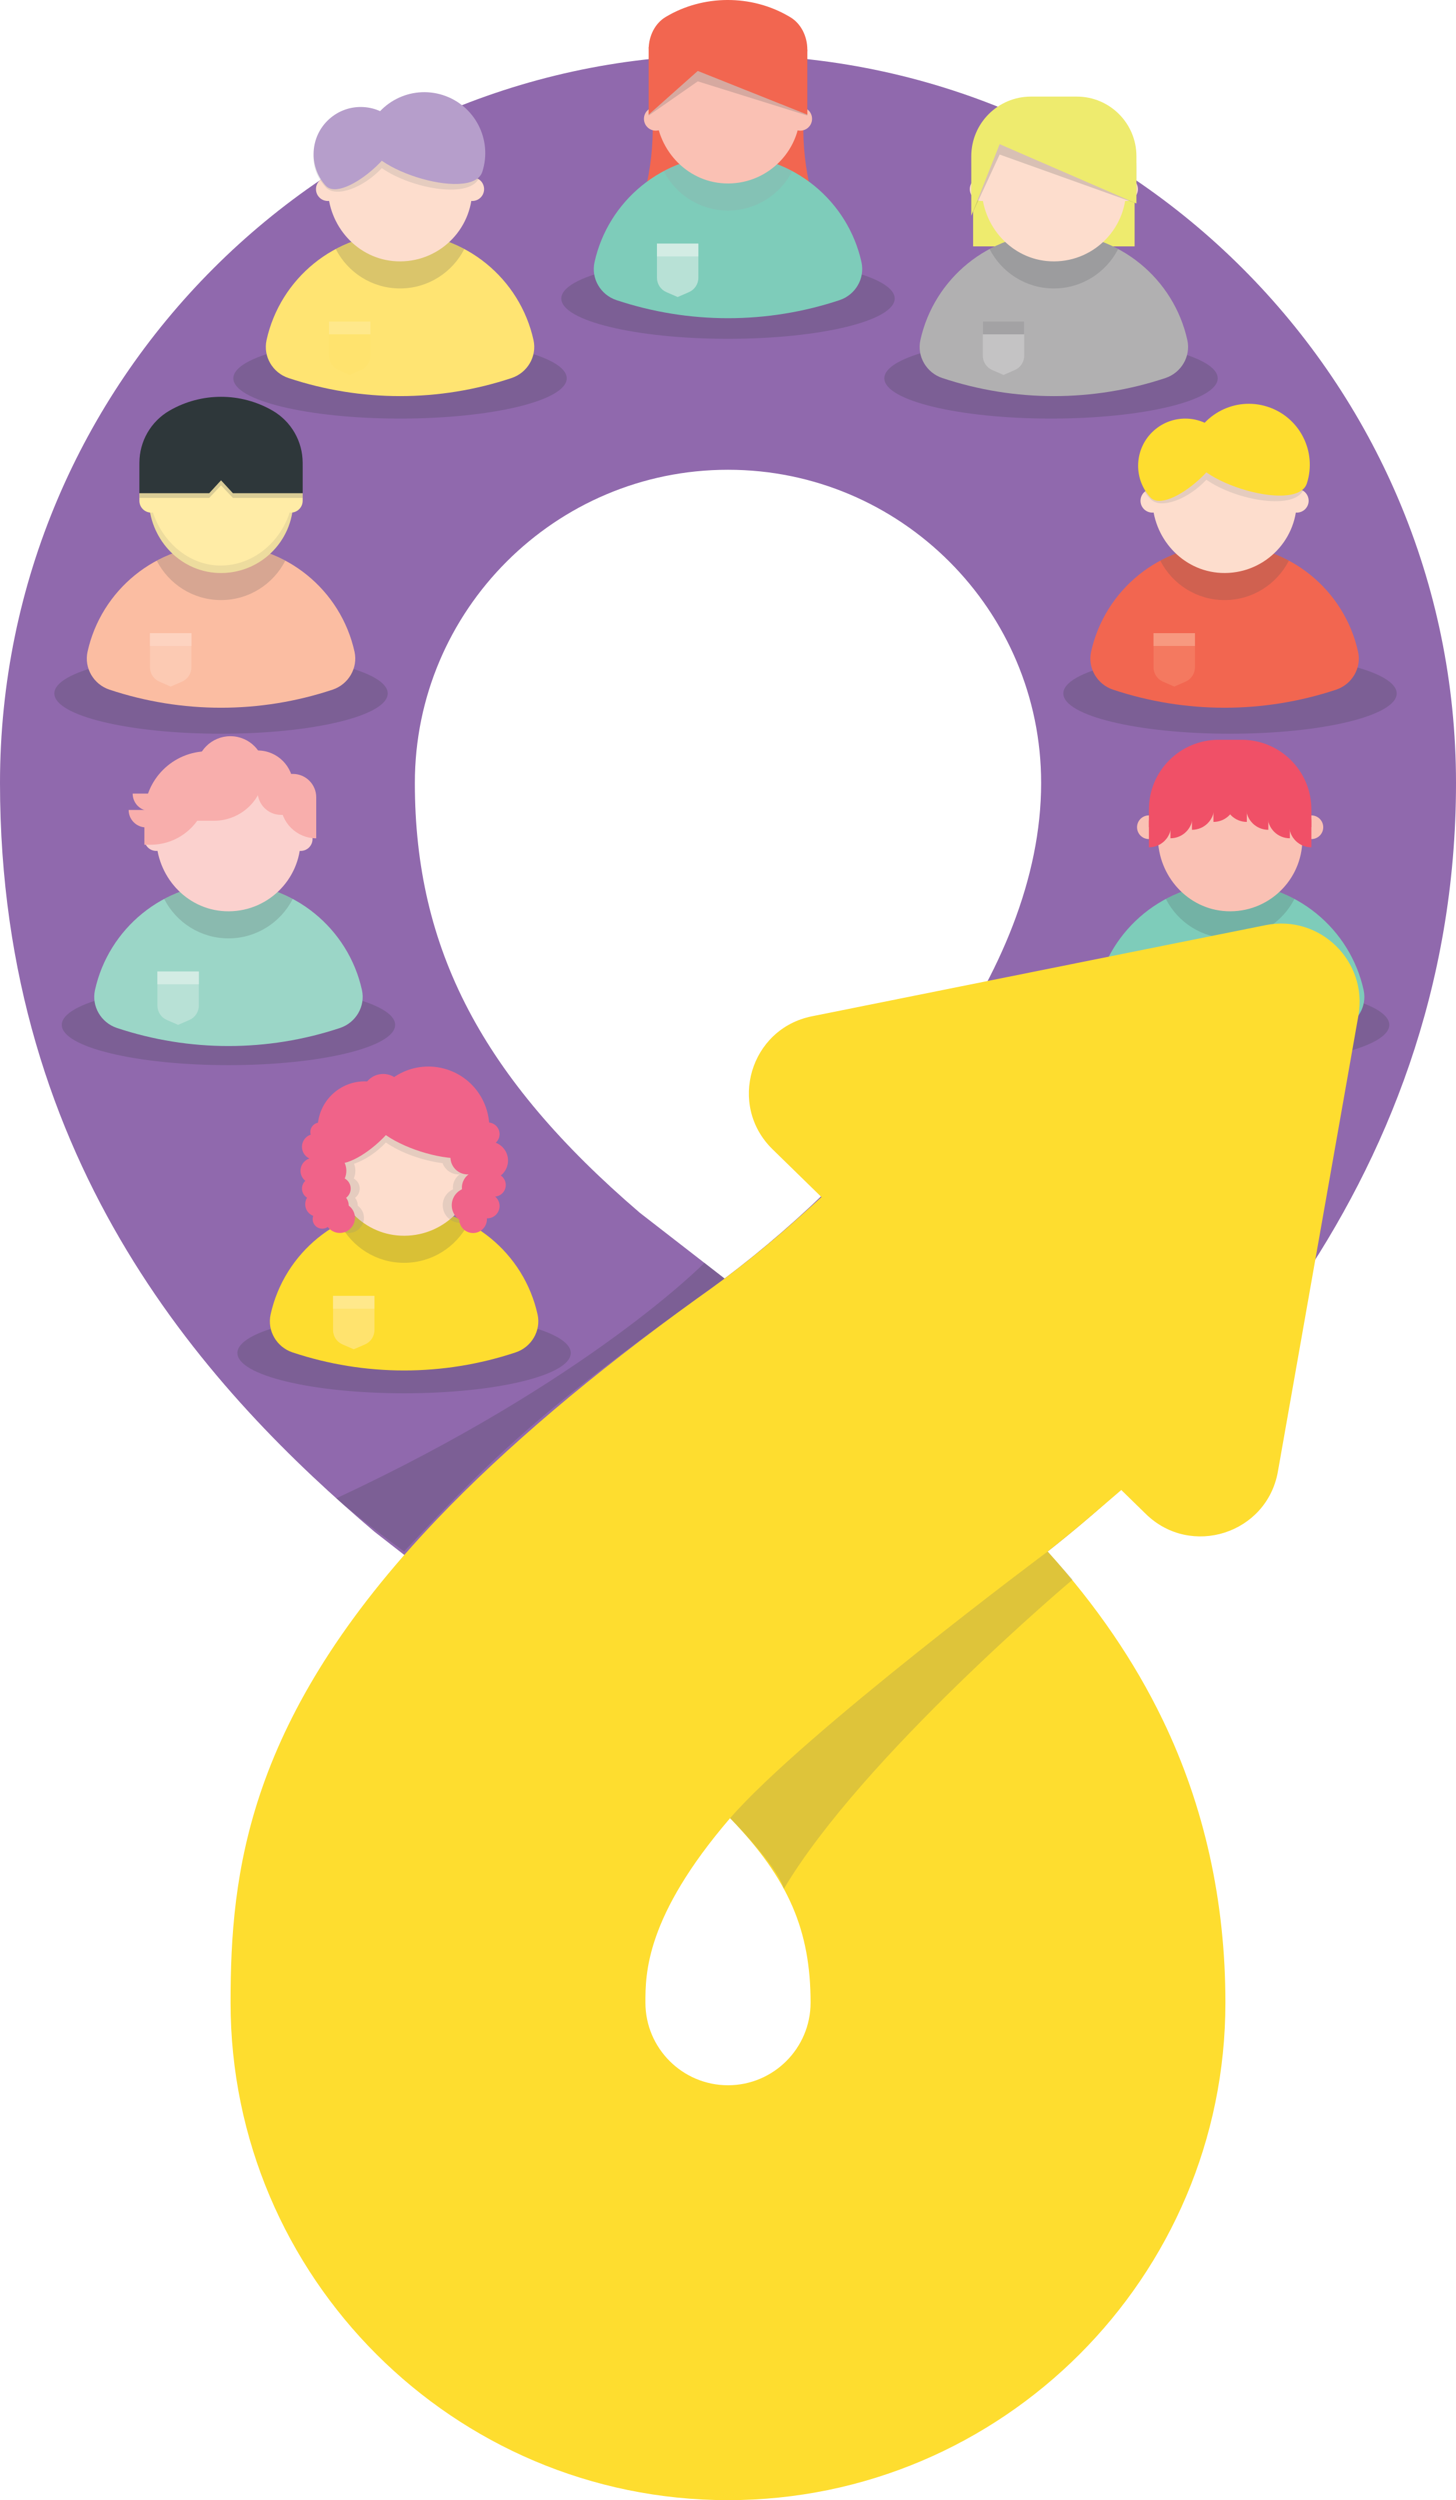 <?xml version="1.0" encoding="utf-8"?>
<!-- Generator: Adobe Illustrator 16.0.0, SVG Export Plug-In . SVG Version: 6.00 Build 0)  -->
<!DOCTYPE svg PUBLIC "-//W3C//DTD SVG 1.1//EN" "http://www.w3.org/Graphics/SVG/1.1/DTD/svg11.dtd">
<svg version="1.1" id="Layer_1" xmlns="http://www.w3.org/2000/svg" xmlns:xlink="http://www.w3.org/1999/xlink" x="0px" y="0px"
	 width="227.153px" height="390px" viewBox="0 0 227.153 390" enable-background="new 0 0 227.153 390" xml:space="preserve">
<g>
	<path fill="#9069AD" d="M113.576,8.558C50.95,8.558,0,59.509,0,122.135c0,60.155,33.342,95.47,58.421,116.8l15.602,12.161
		l4.363-4.567c9.019-9.438,20.53-19.351,34.265-29.512l40.078,32.979l4.373-3.176c26.162-19.001,70.052-60.466,70.052-124.685
		C227.153,59.509,176.202,8.558,113.576,8.558z M64.721,122.135c0-26.939,21.917-48.856,48.855-48.856
		c26.939,0,48.855,21.917,48.855,48.856c0,29.773-25.725,59.479-49.389,77.303L99.82,189.183
		C75.221,168.103,64.721,148.042,64.721,122.135z"/>
	<path fill="#FEDD2F" d="M181.389,268.263c-4.412-9.135-10.313-17.775-17.938-26.243c2.323-1.825,4.601-3.693,6.814-5.592
		l5.784-4.959l-46.687-45.806l-4.881,4.385c-4.941,4.439-10.188,8.615-15.655,12.458c-16.36,11.769-30.001,23.332-40.546,34.367
		c-29.812,31.2-32.309,55.343-32.309,75.523c0,42.791,34.812,77.604,77.604,77.604s77.604-34.812,77.604-77.604
		C191.181,296.563,187.886,281.714,181.389,268.263z M126.46,312.397c0,7.104-5.78,12.883-12.884,12.883
		c-7.104,0-12.883-5.778-12.883-12.883c0-4.499-0.001-13.389,13.206-28.776C123.07,293.117,126.46,301.185,126.46,312.397z"/>
	<ellipse opacity="0.2" fill="#2E373A" cx="62.41" cy="59.012" rx="26.006" ry="6.284"/>
	<ellipse opacity="0.2" fill="#2E373A" cx="34.484" cy="108.172" rx="26.006" ry="6.284"/>
	<ellipse opacity="0.2" fill="#2E373A" cx="35.643" cy="159.87" rx="26.006" ry="6.284"/>
	<ellipse opacity="0.2" fill="#2E373A" cx="163.971" cy="59.012" rx="26.006" ry="6.284"/>
	<ellipse opacity="0.2" fill="#2E373A" cx="191.896" cy="108.172" rx="26.006" ry="6.284"/>
	<ellipse opacity="0.2" fill="#2E373A" cx="190.738" cy="159.87" rx="26.006" ry="6.284"/>
	<ellipse opacity="0.2" fill="#2E373A" cx="63.042" cy="211.056" rx="26.006" ry="6.284"/>
	<ellipse opacity="0.2" fill="#2E373A" cx="113.577" cy="46.569" rx="26.006" ry="6.284"/>
	<line opacity="0.2" fill="#2E373A" x1="109.901" y1="205.847" x2="106.726" y2="203.382"/>
	<path opacity="0.2" fill="#2E373A" d="M109.901,196.989l3.142,2.449c-26.955,19.392-34.165,25.617-50,42.582
		c0,0-6.7-4.858-10.576-8.298C91.92,215.346,109.901,196.989,109.901,196.989z"/>
	<path fill="#F26650" d="M100.426,30.893h26.302l-0.495-2.313c-0.771-3.605-1.055-7.298-0.843-10.979l0.565-9.844l-24.757-0.385
		l0.577,10.234c0.207,3.677-0.079,7.365-0.852,10.965L100.426,30.893z"/>
	<path fill="#7ECCBA" d="M130.98,46.818c2.473-0.822,3.981-3.372,3.421-5.917c-2.108-9.56-10.631-16.712-20.825-16.712
		c-10.193,0-18.716,7.152-20.824,16.712c-0.561,2.545,0.948,5.095,3.421,5.917l0,0C107.471,50.577,119.682,50.577,130.98,46.818
		L130.98,46.818z"/>
	<path opacity="0.2" fill="#9F9EA0" d="M113.576,32.844c-4.377,0-8.163-2.502-10.029-6.149c2.99-1.597,6.403-2.506,10.029-2.506
		c3.627,0,7.039,0.909,10.029,2.506C121.74,30.342,117.954,32.844,113.576,32.844z"/>
	<path fill="#FAC1B4" d="M124.844,17.354c0,6.403-5.342,11.559-11.812,11.254c-6.061-0.285-10.723-5.505-10.723-11.572v-4.383
		c0-1.677,1.358-3.036,3.035-3.036h16.464c1.677,0,3.035,1.359,3.035,3.036V17.354z"/>
	<path fill="#B8E1D6" d="M103.96,45.568l1.763,0.767l1.763-0.767c0.891-0.387,1.467-1.266,1.467-2.236v-5.326h-6.459v5.326
		C102.493,44.302,103.069,45.181,103.96,45.568z"/>
	<rect x="102.493" y="38.005" fill="#D3ECE4" width="6.459" height="1.994"/>
	<circle fill="#FAC1B4" cx="124.844" cy="18.535" r="1.848"/>
	<circle fill="#FAC1B4" cx="102.309" cy="18.535" r="1.847"/>
	<path opacity="0.2" fill="#494D50" d="M101.198,9.341c0-2.13,1.013-4.08,2.622-5.052l0,0c5.833-3.519,13.402-3.558,19.279-0.099
		l0.19,0.112c1.634,0.962,2.665,2.927,2.665,3.598v10.13l-17.095-5.34l-7.662,5.34V9.341z"/>
	<path fill="#F26650" d="M101.198,7.718c0-2.13,1.013-4.08,2.622-5.051l0,0c5.833-3.52,13.402-3.559,19.279-0.1l0.19,0.112
		c1.634,0.962,2.665,2.927,2.665,5.077v10.129l-17.095-6.818l-7.662,6.818V7.718z"/>
	<path fill="#FFE472" d="M79.813,58.97c2.472-0.822,3.981-3.372,3.421-5.916c-2.108-9.561-10.631-16.713-20.825-16.713
		c-10.193,0-18.716,7.152-20.824,16.713c-0.561,2.544,0.948,5.094,3.421,5.916l0,0C56.304,62.729,68.516,62.729,79.813,58.97
		L79.813,58.97z"/>
	<path opacity="0.2" fill="#494D50" d="M62.409,44.997c-4.378,0-8.163-2.502-10.028-6.149c2.989-1.597,6.402-2.506,10.028-2.506
		c3.627,0,7.04,0.909,10.029,2.506C70.573,42.495,66.787,44.997,62.409,44.997z"/>
	<path fill="#FDDDCD" d="M73.677,29.506c0,6.403-5.342,11.56-11.812,11.255c-6.061-0.285-10.723-5.506-10.723-11.573v-4.383
		c0-1.677,1.358-3.036,3.035-3.036h16.464c1.677,0,3.035,1.359,3.035,3.036V29.506z"/>
	<path fill="#FFE36E" d="M52.793,57.721l1.763,0.767l1.763-0.767c0.891-0.388,1.467-1.267,1.467-2.237v-5.325h-6.459v5.325
		C51.326,56.455,51.902,57.333,52.793,57.721z"/>
	<rect x="51.326" y="50.159" fill="#FFE88B" width="6.459" height="1.994"/>
	<circle fill="#FDDDCD" cx="73.677" cy="29.506" r="1.848"/>
	<circle fill="#FDDDCD" cx="51.142" cy="29.506" r="1.847"/>
	<path opacity="0.2" fill="#88888A" d="M51.37,19.718c2.239-2.006,5.366-2.383,7.939-1.219c2.434-2.557,6.193-3.66,9.781-2.514
		c5.002,1.599,7.346,6.535,5.747,11.536c-1.156,3.62-10.546,2.001-15.271-1.294c-2.844,3.059-7.196,4.717-8.77,2.96
		C48.088,26.163,48.344,22.427,51.37,19.718z"/>
	<path fill="#B69ECB" d="M57.14,20.993c-1.599,5.001,16.515,10.791,18.112,5.789c1.6-5.002-1.159-10.353-6.161-11.951
		S58.738,15.991,57.14,20.993z"/>
	<path fill="#B69ECB" d="M50.798,28.948c2.709,3.026,13.667-6.787,10.957-9.812c-2.71-3.026-7.359-3.282-10.385-0.572
		C48.344,21.273,48.088,25.922,50.798,28.948z"/>
	<path fill="#FBBDA2" d="M51.888,107.581c2.473-0.823,3.981-3.372,3.421-5.917C53.2,92.103,44.678,84.952,34.484,84.952
		c-10.194,0-18.717,7.151-20.825,16.712c-0.561,2.545,0.948,5.094,3.421,5.917l0,0C28.378,111.339,40.59,111.339,51.888,107.581
		L51.888,107.581z"/>
	<path opacity="0.2" fill="#494D50" d="M34.484,93.607c-4.379,0-8.164-2.502-10.029-6.149c2.989-1.597,6.402-2.506,10.029-2.506
		c3.626,0,7.039,0.909,10.029,2.506C42.647,91.105,38.861,93.607,34.484,93.607z"/>
	<path fill="#FFECA6" d="M45.751,78.116c0,6.403-5.341,11.56-11.812,11.255c-6.061-0.285-10.723-5.506-10.723-11.572v-4.383
		c0-1.678,1.358-3.036,3.035-3.036h16.464c1.677,0,3.035,1.358,3.035,3.036V78.116z"/>
	<path opacity="0.1" fill="#494D50" d="M33.939,88.21c6.471,0.305,11.812-5.442,11.812-11.846v1.751
		c0,6.403-5.341,11.56-11.812,11.255c-6.061-0.285-10.723-5.506-10.723-11.572v-1.752C23.217,82.113,27.879,87.925,33.939,88.21z"/>
	<path fill="#FCCAB3" d="M24.867,106.331l1.763,0.767l1.763-0.767c0.891-0.387,1.467-1.266,1.467-2.237v-5.325H23.4v5.325
		C23.4,105.065,23.977,105.944,24.867,106.331z"/>
	<rect x="23.4" y="98.768" fill="#FDD3C0" width="6.459" height="1.994"/>
	<path fill="#FFECA6" d="M43.524,78.116c0,1.021,0.827,1.848,1.848,1.848s1.848-0.827,1.848-1.848c0-0.289,0-1.182,0-1.182
		s-1.117-0.666-1.848-0.666C44.352,76.268,43.524,77.095,43.524,78.116z"/>
	<path fill="#FFECA6" d="M25.443,78.116c0,1.021-0.827,1.848-1.848,1.848s-1.848-0.827-1.848-1.848c0-0.289,0-1.182,0-1.182
		s1.117-0.666,1.848-0.666C24.616,76.268,25.443,77.095,25.443,78.116z"/>
	<path opacity="0.2" fill="#494D50" d="M26.447,64.786L26.447,64.786c4.973-2.873,11.101-2.873,16.073,0l0,0
		c2.908,1.681,4.699,4.784,4.699,8.143v4.738H36.338l-1.854-1.956l-1.842,1.956H21.748v-4.738
		C21.748,69.57,23.539,66.466,26.447,64.786z"/>
	<path fill="#2E373A" d="M26.447,64.052L26.447,64.052c4.973-2.873,11.101-2.873,16.073,0l0,0c2.908,1.681,4.699,4.785,4.699,8.144
		v4.738H36.338l-1.854-2.009l-1.842,2.009H21.748v-4.738C21.748,68.837,23.539,65.733,26.447,64.052z"/>
	<path fill="#FEDD2F" d="M80.446,210.962c2.473-0.822,3.981-3.372,3.421-5.917c-2.108-9.56-10.631-16.712-20.824-16.712
		s-18.717,7.152-20.825,16.712c-0.561,2.545,0.948,5.095,3.421,5.917l0,0C56.938,214.721,69.148,214.721,80.446,210.962
		L80.446,210.962z"/>
	<path opacity="0.2" fill="#494D50" d="M63.043,196.989c-4.378,0-8.164-2.502-10.029-6.149c2.989-1.597,6.402-2.506,10.029-2.506
		c3.626,0,7.039,0.909,10.029,2.506C71.207,194.487,67.421,196.989,63.043,196.989z"/>
	<path fill="#FDDDCD" d="M74.311,181.498c0,6.404-5.342,11.561-11.812,11.255c-6.061-0.285-10.723-5.505-10.723-11.572v-4.383
		c0-1.677,1.359-3.036,3.035-3.036h16.464c1.677,0,3.036,1.359,3.036,3.036V181.498z"/>
	<path fill="#FFE36E" d="M53.426,209.712l1.763,0.767l1.763-0.767c0.891-0.387,1.467-1.266,1.467-2.236v-5.326h-6.459v5.326
		C51.959,208.447,52.535,209.326,53.426,209.712z"/>
	<rect x="51.959" y="202.15" fill="#FFE88B" width="6.459" height="1.994"/>
	<path opacity="0.2" fill="#88888A" d="M52.42,185.653c-1.668,0-3.021-1.353-3.021-3.021c0-1.013,0.503-1.903,1.268-2.452
		c-1.851-2.818-1.363-6.051,1.337-8.47c2.239-2.005,5.366-2.382,7.94-1.218c2.433-2.557,6.192-3.661,9.78-2.514
		c5.002,1.599,7.347,6.535,5.747,11.536c-0.198,0.622-0.645,1.086-1.264,1.417c-0.115,0.724-0.519,1.35-1.09,1.761
		c0.042-0.003,0.081-0.013,0.123-0.013c1.43,0,2.587,1.158,2.587,2.586c0,0.965-0.534,1.797-1.317,2.242
		c0.031,0.163,0.051,0.331,0.051,0.504c0,1.516-1.229,2.744-2.744,2.744c-1.517,0-2.746-1.229-2.746-2.744
		c0-1.109,0.662-2.061,1.609-2.493c-0.009-0.084-0.025-0.166-0.025-0.253c0-0.857,0.422-1.612,1.066-2.083
		c-0.057,0.003-0.108,0.017-0.165,0.017c-1.155,0-2.132-0.732-2.513-1.756c-3.051-0.383-6.513-1.599-8.842-3.224
		c-1.454,1.563-3.301,2.758-4.971,3.32c0.133,0.339,0.212,0.706,0.212,1.092c0,0.432-0.094,0.84-0.257,1.212
		c0.554,0.306,0.934,0.889,0.934,1.566c0,0.59-0.287,1.108-0.726,1.436c0.258,0.329,0.417,0.738,0.417,1.188
		c0,0.013-0.003,0.024-0.003,0.038c0.586,0.429,0.972,1.116,0.972,1.898c0,1.303-1.056,2.358-2.358,2.358
		c-1.302,0-2.357-1.056-2.357-2.358c0-0.318,0.064-0.622,0.18-0.899c-0.191-0.301-0.306-0.655-0.306-1.037
		c0-0.683,0.355-1.281,0.891-1.626c-0.15-0.225-0.244-0.486-0.28-0.768C52.505,185.642,52.464,185.653,52.42,185.653z"/>
	<g>
		<circle fill="#F8B5C1" cx="74.311" cy="181.498" r="1.848"/>
		<circle fill="#F8B5C1" cx="51.775" cy="181.498" r="1.848"/>
		<path fill="#F06389" d="M57.773,172.984c-1.599,5.002,16.514,10.791,18.112,5.79c1.599-5.002-1.16-10.353-6.162-11.951
			C64.723,165.224,59.372,167.983,57.773,172.984z"/>
		<path fill="#F06389" d="M51.431,180.94c2.71,3.025,13.667-6.787,10.957-9.813c-2.709-3.025-7.358-3.281-10.385-0.572
			C48.978,173.264,48.721,177.914,51.431,180.94z"/>
		<circle fill="#F06389" cx="59.782" cy="170.787" r="3.261"/>
		<circle fill="#F06389" cx="76.125" cy="176.91" r="1.814"/>
		<circle fill="#F06389" cx="49.893" cy="176.579" r="1.475"/>
		<circle fill="#F06389" cx="51.013" cy="182.631" r="3.021"/>
		<circle fill="#F06389" cx="52.466" cy="188.034" r="1.937"/>
		<circle fill="#F06389" cx="49.555" cy="187.853" r="1.937"/>
		<circle fill="#F06389" cx="50.903" cy="186.708" r="1.789"/>
		<circle fill="#F06389" cx="50.271" cy="190.173" r="1.492"/>
		<circle fill="#F06389" cx="48.892" cy="182.631" r="2.01"/>
		<circle fill="#F06389" cx="48.781" cy="185.41" r="1.669"/>
		<circle fill="#F06389" cx="53.013" cy="189.97" r="2.358"/>
		<circle fill="#F06389" cx="72.963" cy="180.511" r="2.688"/>
		<circle fill="#F06389" cx="76.289" cy="181.035" r="2.97"/>
		<circle fill="#F06389" cx="74.648" cy="185.265" r="2.587"/>
		<circle fill="#F06389" cx="77.097" cy="184.853" r="1.81"/>
		<circle fill="#F06389" cx="73.224" cy="188.011" r="2.745"/>
		<circle fill="#F06389" cx="76.015" cy="188.128" r="1.924"/>
		<circle fill="#F06389" cx="73.804" cy="190.175" r="2.165"/>
		<circle fill="#F06389" cx="52.915" cy="185.41" r="1.797"/>
		<circle fill="#F06389" cx="49.114" cy="178.894" r="2.003"/>
	</g>
	<path fill="#7ECCBA" d="M209.32,160.353c2.473-0.823,3.981-3.373,3.421-5.917c-2.108-9.56-10.631-16.712-20.824-16.712
		c-10.194,0-18.717,7.152-20.825,16.712c-0.561,2.544,0.948,5.094,3.421,5.917l0,0C185.811,164.111,198.022,164.111,209.32,160.353
		L209.32,160.353z"/>
	<path opacity="0.2" fill="#494D50" d="M191.917,146.378c-4.378,0-8.164-2.502-10.029-6.148c2.989-1.598,6.402-2.506,10.029-2.506
		c3.626,0,7.039,0.908,10.028,2.506C200.08,143.876,196.295,146.378,191.917,146.378z"/>
	<path fill="#FAC1B4" d="M203.184,130.888c0,6.403-5.342,11.56-11.812,11.255c-6.061-0.286-10.723-5.506-10.723-11.573v-4.383
		c0-1.676,1.358-3.035,3.035-3.035h16.464c1.677,0,3.035,1.359,3.035,3.035V130.888z"/>
	<path fill="#B8E1D6" d="M182.3,159.103l1.763,0.767l1.763-0.767c0.891-0.387,1.467-1.266,1.467-2.237v-5.325h-6.459v5.325
		C180.833,157.837,181.409,158.716,182.3,159.103z"/>
	<rect x="180.833" y="151.541" fill="#D3ECE4" width="6.459" height="1.994"/>
	<circle fill="#FAC1B4" cx="204.592" cy="129.041" r="1.848"/>
	<circle fill="#FAC1B4" cx="179.241" cy="129.041" r="1.848"/>
	<path fill="#F05067" d="M190.104,115.403h3.626c5.998,0,10.86,4.862,10.86,10.86v2.777l0,0c-7.913-4.257-17.434-4.257-25.347,0l0,0
		v-2.777C179.243,120.265,184.105,115.403,190.104,115.403z"/>
	<path fill="#F05067" d="M194.405,123.176h1.195c1.257,0,2.275,1.02,2.275,2.276v3.99l0,0c-1.917,0-3.471-1.554-3.471-3.471V123.176
		z"/>
	<path fill="#F05067" d="M197.762,124.497h1.195c1.257,0,2.276,1.019,2.276,2.276v3.99l0,0c-1.917,0-3.472-1.554-3.472-3.471
		V124.497z"/>
	<path fill="#F05067" d="M201.118,125.908h1.195c1.257,0,2.276,1.019,2.276,2.275v3.99l0,0c-1.918,0-3.472-1.554-3.472-3.471
		V125.908z"/>
	<path fill="#F05067" d="M189.428,123.176h-1.195c-1.257,0-2.275,1.02-2.275,2.276v3.99l0,0c1.917,0,3.471-1.554,3.471-3.471
		V123.176z"/>
	<path fill="#F05067" d="M191.049,121.945h1.195c1.257,0,2.275,1.02,2.275,2.276v3.99l0,0c-1.917,0-3.471-1.554-3.471-3.472V121.945
		z"/>
	<path fill="#F05067" d="M192.784,121.945h-1.195c-1.257,0-2.275,1.02-2.275,2.276v3.99l0,0c1.917,0,3.471-1.554,3.471-3.472
		V121.945z"/>
	<path fill="#F05067" d="M186.071,124.497h-1.195c-1.257,0-2.275,1.019-2.275,2.276v3.99l0,0c1.917,0,3.471-1.554,3.471-3.471
		V124.497z"/>
	<path fill="#F05067" d="M182.715,125.908h-1.195c-1.257,0-2.276,1.019-2.276,2.275v3.99l0,0c1.917,0,3.472-1.554,3.472-3.471
		V125.908z"/>
	<path fill="none" d="M113.576,326.402c8.767,0,15.898-7.131,15.898-15.896c0-12.688-4.992-21.152-15.9-31.031
		c-15.305,15.89-15.896,25.459-15.896,31.031C97.679,319.271,104.811,326.402,113.576,326.402z"/>
	<path opacity="0.2" fill="#616365" d="M167.34,246.402c0,0-32.797,27.601-45.054,48.246c-1.003-3.623-8.387-11.027-8.387-11.027
		c11.548-13.267,49.552-41.601,49.552-41.601L167.34,246.402z"/>
	<rect x="151.816" y="27.935" fill="#EEEB6E" width="25.196" height="10.498"/>
	<path fill="#B1B0B1" d="M181.818,58.97c2.473-0.822,3.981-3.372,3.421-5.916c-2.108-9.561-10.631-16.713-20.825-16.713
		c-10.193,0-18.716,7.152-20.824,16.713c-0.561,2.544,0.948,5.094,3.421,5.916l0,0C158.309,62.729,170.521,62.729,181.818,58.97
		L181.818,58.97z"/>
	<path opacity="0.2" fill="#494D50" d="M164.414,44.997c-4.377,0-8.163-2.502-10.028-6.149c2.989-1.597,6.402-2.506,10.028-2.506
		c3.627,0,7.04,0.909,10.029,2.506C172.578,42.495,168.793,44.997,164.414,44.997z"/>
	<path fill="#FDDDCD" d="M175.682,29.506c0,6.403-5.342,11.56-11.812,11.255c-6.061-0.285-10.723-5.506-10.723-11.573v-4.383
		c0-1.677,1.358-3.036,3.035-3.036h16.464c1.677,0,3.035,1.359,3.035,3.036V29.506z"/>
	<path fill="#C4C3C4" d="M154.798,57.721l1.763,0.767l1.763-0.767c0.891-0.388,1.467-1.267,1.467-2.237v-5.325h-6.459v5.325
		C153.331,56.455,153.907,57.333,154.798,57.721z"/>
	<rect x="153.331" y="50.159" fill="#A3A2A4" width="6.459" height="1.994"/>
	<circle fill="#FDDDCD" cx="175.682" cy="29.506" r="1.848"/>
	<circle fill="#FDDDCD" cx="153.147" cy="29.506" r="1.848"/>
	<path opacity="0.2" fill="#494D50" d="M160.835,16.687h7.159c5.138,0,9.303,4.164,9.303,9.302v5.76l-21.34-7.642l-4.425,9.555
		v-5.14v-2.533C151.532,20.851,155.697,16.687,160.835,16.687z"/>
	<path fill="#EEEB6E" d="M160.835,15.067h7.159c5.138,0,9.303,4.165,9.303,9.302v7.38l-21.34-9.261l-4.425,11.174v-6.76v-2.533
		C151.532,19.232,155.697,15.067,160.835,15.067z"/>
	<path fill="#9BD6C7" d="M53.046,160.353c2.473-0.823,3.982-3.373,3.421-5.917c-2.107-9.56-10.631-16.712-20.824-16.712
		s-18.717,7.152-20.824,16.712c-0.562,2.544,0.948,5.094,3.42,5.917l0,0C29.537,164.111,41.748,164.111,53.046,160.353
		L53.046,160.353z"/>
	<path opacity="0.2" fill="#494D50" d="M35.643,146.378c-4.378,0-8.164-2.502-10.029-6.148c2.99-1.598,6.402-2.506,10.029-2.506
		c3.626,0,7.039,0.908,10.029,2.506C43.807,143.876,40.021,146.378,35.643,146.378z"/>
	<path fill="#FBD1CE" d="M46.91,130.888c0,6.403-5.342,11.56-11.812,11.255c-6.061-0.286-10.723-5.506-10.723-11.573v-4.383
		c0-1.676,1.359-3.035,3.036-3.035h16.463c1.677,0,3.036,1.359,3.036,3.035V130.888z"/>
	<path fill="#B8E1D6" d="M26.025,159.103l1.763,0.767l1.764-0.767c0.891-0.387,1.467-1.266,1.467-2.237v-5.325h-6.46v5.325
		C24.559,157.837,25.135,158.716,26.025,159.103z"/>
	<rect x="24.559" y="151.541" fill="#D3ECE4" width="6.46" height="1.994"/>
	<circle fill="#FBD1CE" cx="46.91" cy="130.888" r="1.848"/>
	<circle fill="#FBD1CE" cx="24.375" cy="130.888" r="1.848"/>
	<path fill="#F8AEAC" d="M43.771,120.722h1.916c2.016,0,3.649,1.635,3.649,3.649v6.398l0,0c-3.073,0-5.565-2.491-5.565-5.565
		V120.722z"/>
	<path fill="#F8AEAC" d="M45.756,127.113H43.84c-2.015,0-3.649-1.635-3.649-3.65v-6.397l0,0c3.074,0,5.565,2.491,5.565,5.565
		V127.113z"/>
	<path fill="#F8AEAC" d="M32.442,117.187L32.442,117.187c-5.476,0-9.915,4.439-9.915,9.916v4.669h0.965
		c4.943,0,8.95-4.007,8.95-8.95V117.187z"/>
	<path fill="#F8AEAC" d="M24.984,129.068v-0.938c0-0.985-0.799-1.785-1.785-1.785H20.07l0,0c0,1.504,1.219,2.723,2.722,2.723H24.984
		z"/>
	<path fill="#F8AEAC" d="M25.613,126.515v-0.937c0-0.986-0.799-1.785-1.785-1.785h-3.13l0,0c0,1.503,1.219,2.722,2.723,2.722H25.613
		z"/>
	<path fill="#F8AEAC" d="M35.938,114.841L35.938,114.841c2.941,0,5.325,2.384,5.325,5.324l0,0c0,4.343-3.521,7.863-7.863,7.863
		h-2.786v-7.863C30.614,117.225,32.998,114.841,35.938,114.841z"/>
	<path fill="#F26650" d="M208.452,107.581c2.473-0.823,3.982-3.372,3.421-5.917c-2.107-9.561-10.631-16.712-20.824-16.712
		s-18.717,7.151-20.824,16.712c-0.562,2.545,0.948,5.094,3.421,5.917l0,0C184.943,111.339,197.154,111.339,208.452,107.581
		L208.452,107.581z"/>
	<path opacity="0.2" fill="#494D50" d="M191.049,93.607c-4.378,0-8.164-2.502-10.029-6.149c2.99-1.597,6.402-2.506,10.029-2.506
		s7.039,0.909,10.029,2.506C199.213,91.105,195.427,93.607,191.049,93.607z"/>
	<path fill="#FDDDCD" d="M202.316,78.116c0,6.403-5.342,11.56-11.812,11.255c-6.061-0.285-10.723-5.506-10.723-11.572v-4.383
		c0-1.678,1.359-3.036,3.036-3.036h16.463c1.677,0,3.036,1.358,3.036,3.036V78.116z"/>
	<path fill="#F47960" d="M181.432,106.331l1.764,0.767l1.763-0.767c0.891-0.387,1.467-1.266,1.467-2.237v-5.325h-6.46v5.325
		C179.965,105.065,180.541,105.944,181.432,106.331z"/>
	<rect x="179.965" y="98.768" fill="#F79980" width="6.46" height="1.994"/>
	<circle fill="#FDDDCD" cx="202.316" cy="78.116" r="1.848"/>
	<circle fill="#FDDDCD" cx="179.781" cy="78.116" r="1.848"/>
	<path opacity="0.2" fill="#88888A" d="M180.009,68.328c2.239-2.006,5.367-2.382,7.94-1.218c2.434-2.558,6.193-3.661,9.781-2.515
		c5.001,1.599,7.346,6.535,5.747,11.537c-1.157,3.619-10.546,2-15.271-1.295c-2.845,3.059-7.196,4.718-8.771,2.961
		C176.728,74.772,176.983,71.038,180.009,68.328z"/>
	<path fill="#FEDD2F" d="M185.779,69.602c-1.599,5.002,16.514,10.791,18.112,5.79c1.599-5.002-1.16-10.353-6.161-11.951
		C192.729,61.841,187.378,64.601,185.779,69.602z"/>
	<path fill="#FEDD2F" d="M179.437,77.558c2.71,3.025,13.667-6.787,10.958-9.813c-2.71-3.025-7.359-3.282-10.386-0.572
		C176.983,69.882,176.728,74.532,179.437,77.558z"/>
	<path fill="#FEDD2F" d="M178.771,236.173l-58.245-56.895c-7.032-6.869-3.499-18.81,6.14-20.745l70.802-14.222
		c8.447-1.697,15.955,5.637,14.457,14.121l-12.558,71.115C197.657,239.231,185.805,243.042,178.771,236.173z"/>
</g>
</svg>
